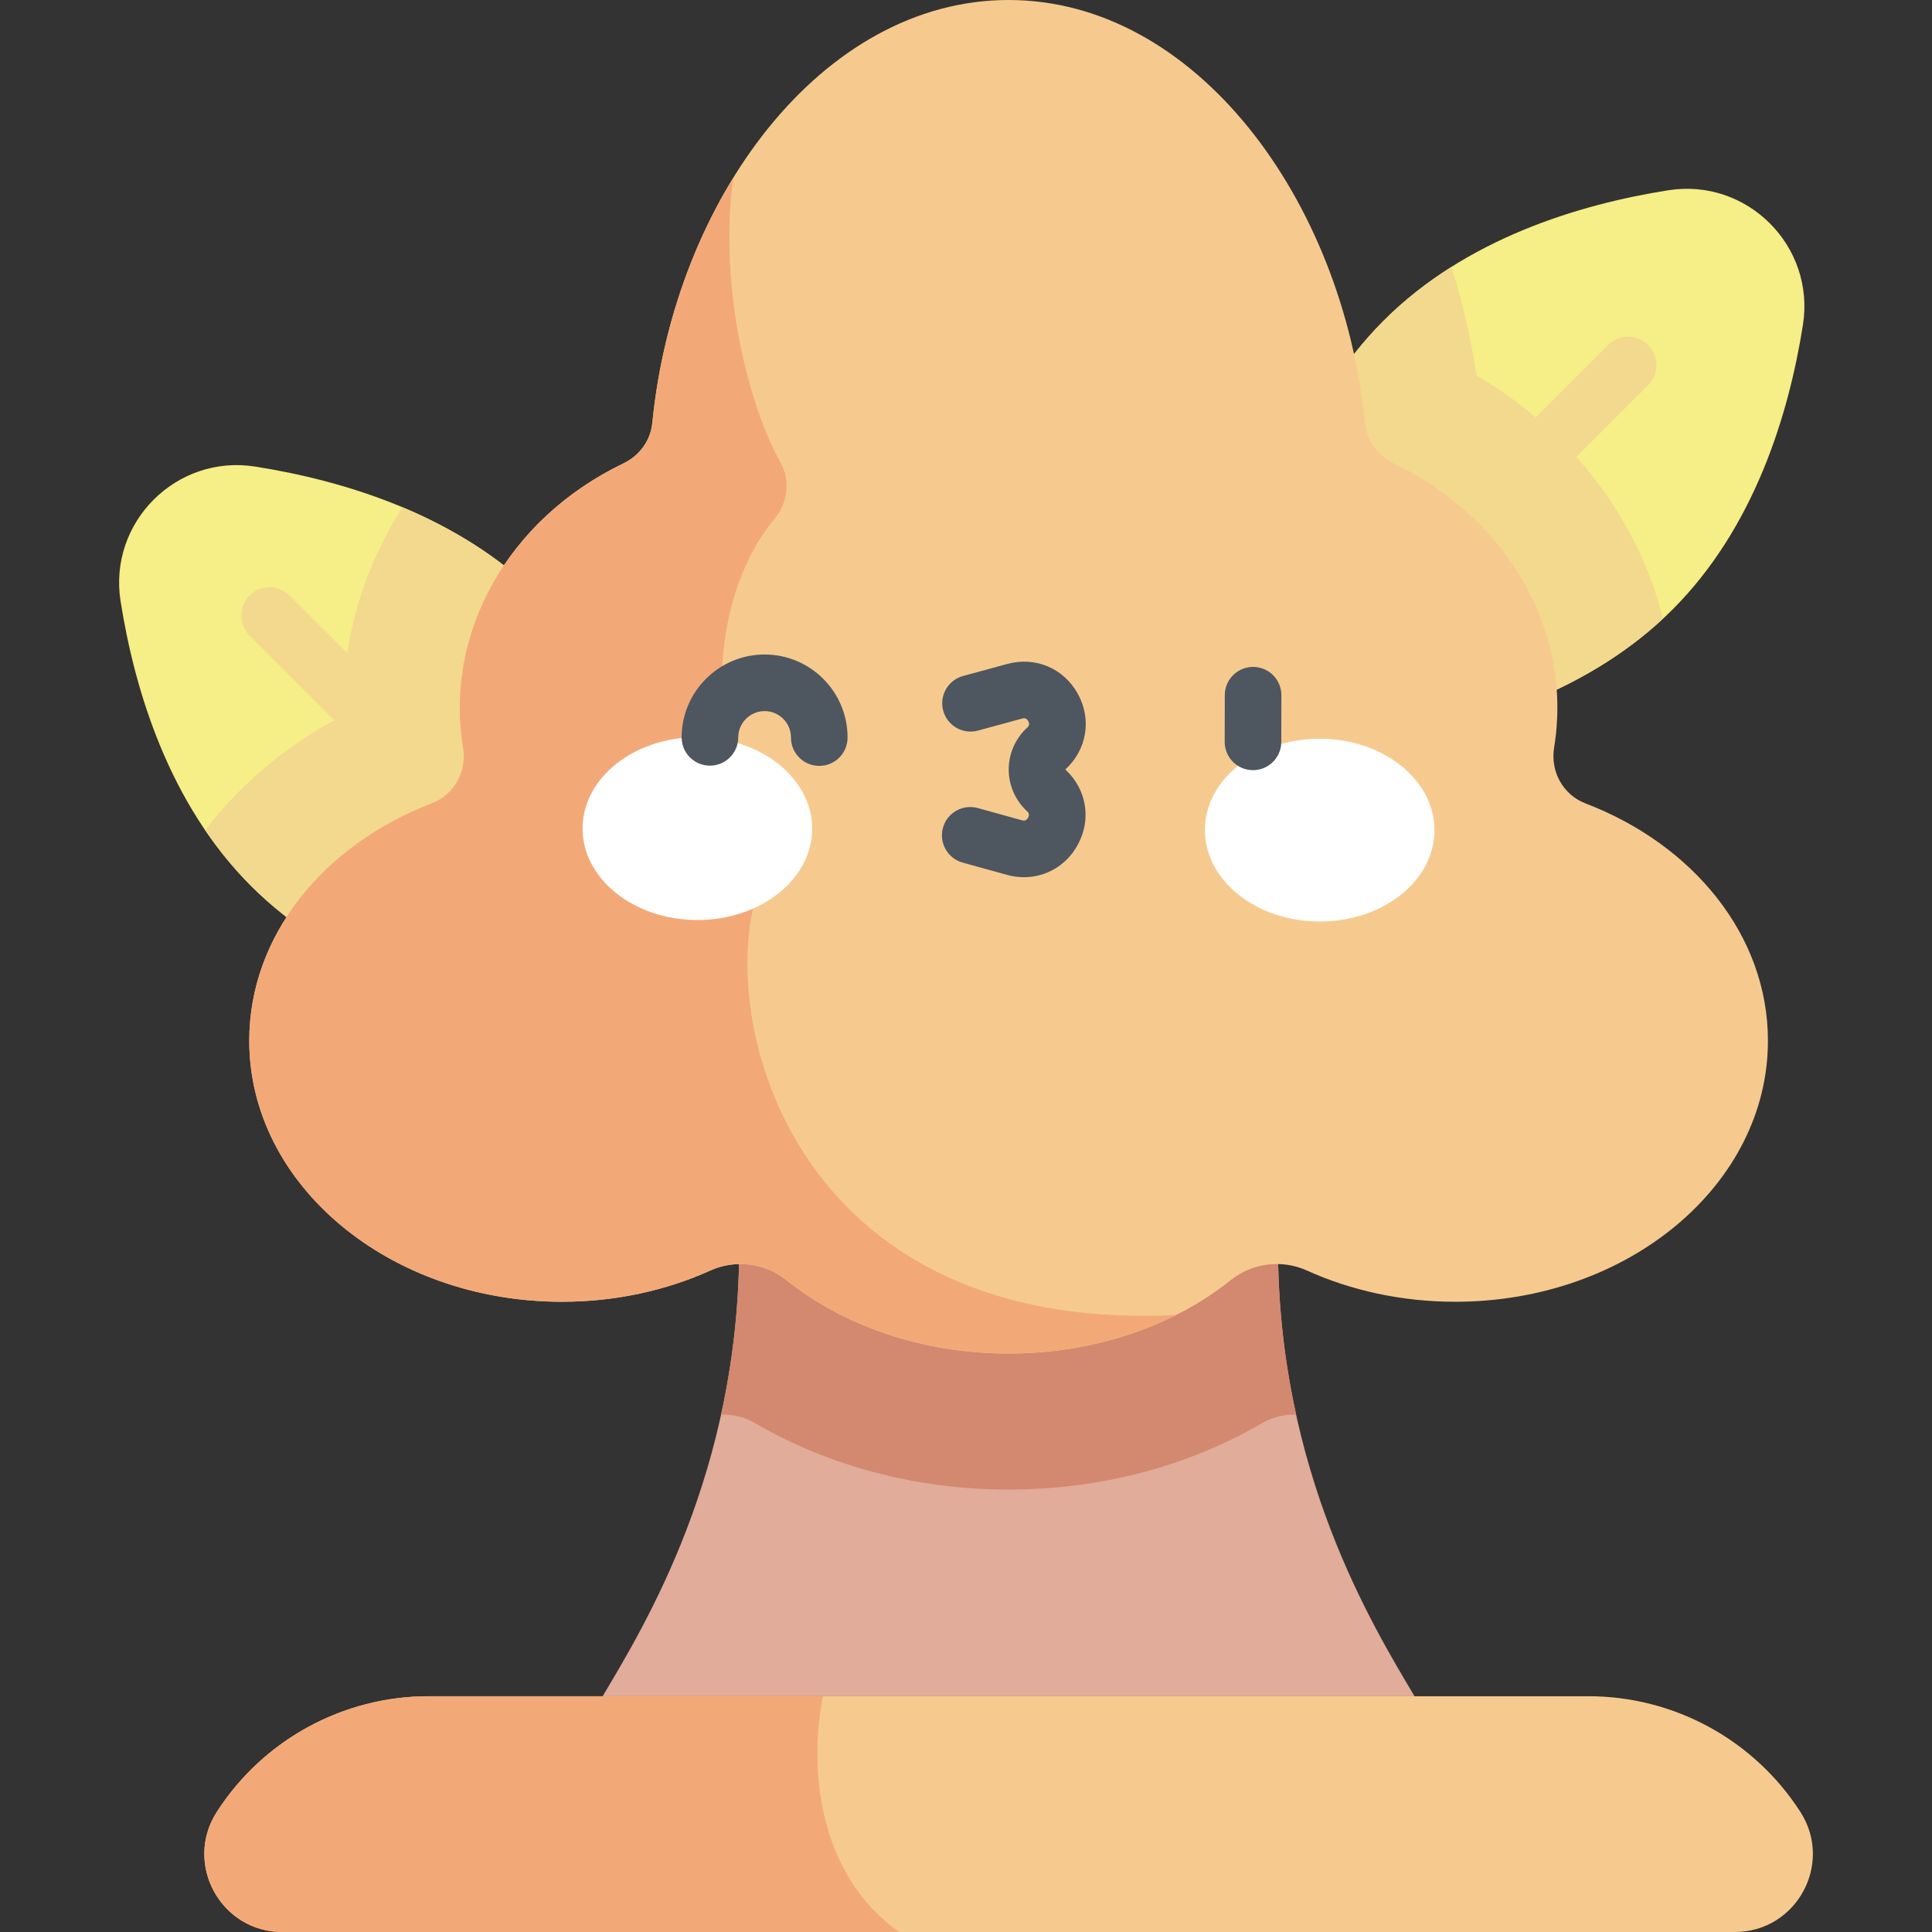 <svg id="Capa_1" enable-background="new 0 0 512 512" height="512" viewBox="0 0 512 512" width="512" xmlns="http://www.w3.org/2000/svg"><rect x="0" y="0" width="512" height="512" fill="#333333" stroke="none"/><g><path d="m366.685 84.978c-21.707 21.707-30.811 51.722-34.556 75.432-3.3 20.893 14.786 38.979 35.679 35.679 23.709-3.745 53.724-12.849 75.432-34.556 21.707-21.707 30.811-51.722 34.556-75.431 3.3-20.893-14.787-38.98-35.679-35.679-23.709 3.744-53.724 12.848-75.432 34.555z" fill="#f6ee86"/><path d="m383.409 152.309c-1.919 0-3.839-.732-5.304-2.197-2.929-2.929-2.929-7.678 0-10.606l48.058-48.058c2.93-2.929 7.678-2.929 10.607 0s2.929 7.678 0 10.606l-48.058 48.058c-1.464 1.465-3.384 2.197-5.303 2.197z" fill="#f2d98d"/><path d="m143.066 158.203c-21.707-21.708-51.722-30.811-75.431-34.556-20.893-3.3-38.979 14.787-35.679 35.679 3.745 23.709 12.849 53.724 34.556 75.432s51.722 30.811 75.432 34.556c20.893 3.3 38.979-14.786 35.679-35.679-3.745-23.71-12.849-53.725-34.557-75.432z" fill="#f6ee86"/><path d="m126.343 225.534c-1.919 0-3.839-.732-5.303-2.197l-54.892-54.892c-2.929-2.929-2.929-7.678 0-10.606 2.929-2.929 7.678-2.929 10.606 0l54.892 54.892c2.929 2.929 2.929 7.678 0 10.606-1.464 1.464-3.384 2.197-5.303 2.197z" fill="#f2d98d"/><path d="m374.863 449.516c-11.049-18.608-36.181-59.509-36.181-119.017h-142.787c0 59.508-25.132 100.409-36.181 119.017z" fill="#e1ac9a"/><path d="m338.682 330.499h-142.787c0 16.208-1.873 31.024-4.809 44.396 3.138-.109 6.272.649 9.038 2.261 19.619 11.434 42.904 17.602 67.165 17.602s47.546-6.168 67.165-17.602c2.766-1.612 5.9-2.371 9.038-2.261-2.937-13.373-4.81-28.189-4.81-44.396z" fill="#d2896f"/><path d="m391.276 99.489c-1.471-9.818-3.703-19.447-6.631-28.758-6.364 4.013-12.432 8.719-17.96 14.247-21.707 21.707-30.811 51.722-34.556 75.432-3.3 20.893 14.787 38.979 35.679 35.679 22.801-3.602 51.429-12.165 72.896-32.122-6.599-26.242-24.086-49.586-49.428-64.478z" fill="#f2d98d"/><path d="m177.623 233.634c-3.745-23.709-12.849-53.724-34.556-75.432-10.692-10.692-23.401-18.322-36.378-23.764-10.542 16.463-16.16 35.521-15.721 55.169-14.814 7.691-27.236 18.152-36.577 30.431 3.527 5.184 7.54 10.138 12.122 14.719 21.707 21.707 51.722 30.811 75.432 34.556 20.891 3.301 38.978-14.786 35.678-35.679z" fill="#f2d98d"/><path d="m411.854 198.124c4.975-30.228-11.756-60.552-42.529-75.342-4.223-2.03-7.159-6.036-7.619-10.699-5.829-59.187-44.865-112.083-94.418-112.083-49.552 0-88.588 52.896-94.418 112.083-.459 4.663-3.395 8.67-7.619 10.699-30.822 14.809-47.503 45.152-42.527 75.355 1.038 6.301-2.345 12.485-8.308 14.768-28.536 10.926-48.361 34.971-48.361 62.894 0 38.207 37.104 69.181 82.873 69.181 14.237 0 27.63-3.004 39.331-8.287 6.623-2.99 14.445-2.008 20.118 2.533 15.018 12.022 35.859 19.476 58.91 19.476s43.892-7.454 58.91-19.476c5.673-4.541 13.495-5.524 20.118-2.533 11.701 5.283 25.093 8.287 39.331 8.287 45.77 0 82.874-30.973 82.874-69.181 0-27.918-19.818-51.96-48.346-62.889-5.971-2.287-9.358-8.477-8.32-14.786z" fill="#f6ca8e"/><path d="m311.674 348.481c-106.773 5.261-123.873-86.926-108.95-117.086 2.108-4.261 1.808-9.303-.852-13.243-16.099-23.842-12.83-61.315 3.374-80.634 3.555-4.239 4.298-10.183 1.575-14.999-7.789-13.777-16.5-44.85-12.549-75.315-11.458 18.652-19.075 41.262-21.401 64.878-.459 4.663-3.395 8.67-7.619 10.699-30.822 14.809-47.503 45.152-42.527 75.355 1.038 6.301-2.345 12.485-8.308 14.768-28.536 10.926-48.361 34.971-48.361 62.894 0 38.207 37.104 69.18 82.873 69.18 14.237 0 27.63-3.004 39.331-8.287 6.623-2.99 14.445-2.008 20.118 2.533 15.018 12.022 35.859 19.476 58.91 19.476 16.339.002 31.555-3.757 44.386-10.219z" fill="#f3a977"/><path d="m459.746 512h-384.915c-16.348 0-26.217-18.09-17.369-31.836 12.296-19.103 33.457-30.648 56.176-30.648h307.301c22.718 0 43.88 11.545 56.176 30.648 8.848 13.746-1.022 31.836-17.369 31.836z" fill="#f6ca8e"/><path d="m218.102 449.516h-104.464c-22.718 0-43.88 11.545-56.176 30.648-8.848 13.746 1.022 31.836 17.369 31.836h163.407c-23.349-16.852-23.302-47.13-20.136-62.484z" fill="#f3a977"/><g><g fill="#fff"><ellipse cx="184.845" cy="219.633" rx="24.225" ry="30.42" transform="matrix(.002 -1 1 .002 -35.193 403.996)"/><path d="m319.312 219.927c-.029 13.379 13.567 24.255 30.367 24.291 16.801.037 30.444-10.779 30.473-24.158s-13.566-24.255-30.367-24.292c-16.801-.036-30.444 10.78-30.473 24.159z"/></g><g fill="#4e5660"><path d="m332.056 204.099c-.005 0-.01 0-.015 0-4.143-.008-7.493-3.372-7.485-7.515l.024-12.362c.008-4.137 3.364-7.485 7.5-7.485h.015c4.143.008 7.493 3.373 7.485 7.515l-.024 12.362c-.008 4.137-3.365 7.485-7.5 7.485z"/><path d="m271.366 232.464c-1.493 0-3.016-.204-4.536-.624l-11.709-3.24c-3.992-1.104-6.333-5.236-5.229-9.229 1.104-3.992 5.238-6.332 9.229-5.229l11.709 3.24c.348.096 1.075.297 1.615-.677.541-.974-.013-1.484-.279-1.729-3.09-2.844-4.857-6.883-4.848-11.082s1.794-8.229 4.896-11.059c.268-.244.823-.751.287-1.727-.538-.977-1.264-.779-1.613-.684l-11.723 3.188c-3.995 1.086-8.118-1.273-9.205-5.269-1.087-3.997 1.272-8.119 5.269-9.205l11.723-3.188c7.458-2.025 14.972 1.16 18.694 7.935 3.723 6.774 2.387 14.826-3.325 20.034 5.688 5.253 6.99 13.31 3.237 20.068-2.985 5.38-8.364 8.477-14.192 8.477z"/><path d="m217.114 202.967c-.006 0-.011 0-.017 0-4.142-.009-7.493-3.375-7.483-7.517.008-3.853-3.119-6.994-6.972-7.002-.005 0-.01 0-.015 0-3.845 0-6.979 3.125-6.987 6.972-.009 4.136-3.366 7.483-7.499 7.483-.006 0-.011 0-.017 0-4.142-.009-7.493-3.374-7.483-7.517.027-12.107 9.886-21.939 21.987-21.939h.048c12.124.027 21.966 9.912 21.939 22.036-.01 4.137-3.367 7.484-7.501 7.484z"/></g></g></g></svg>